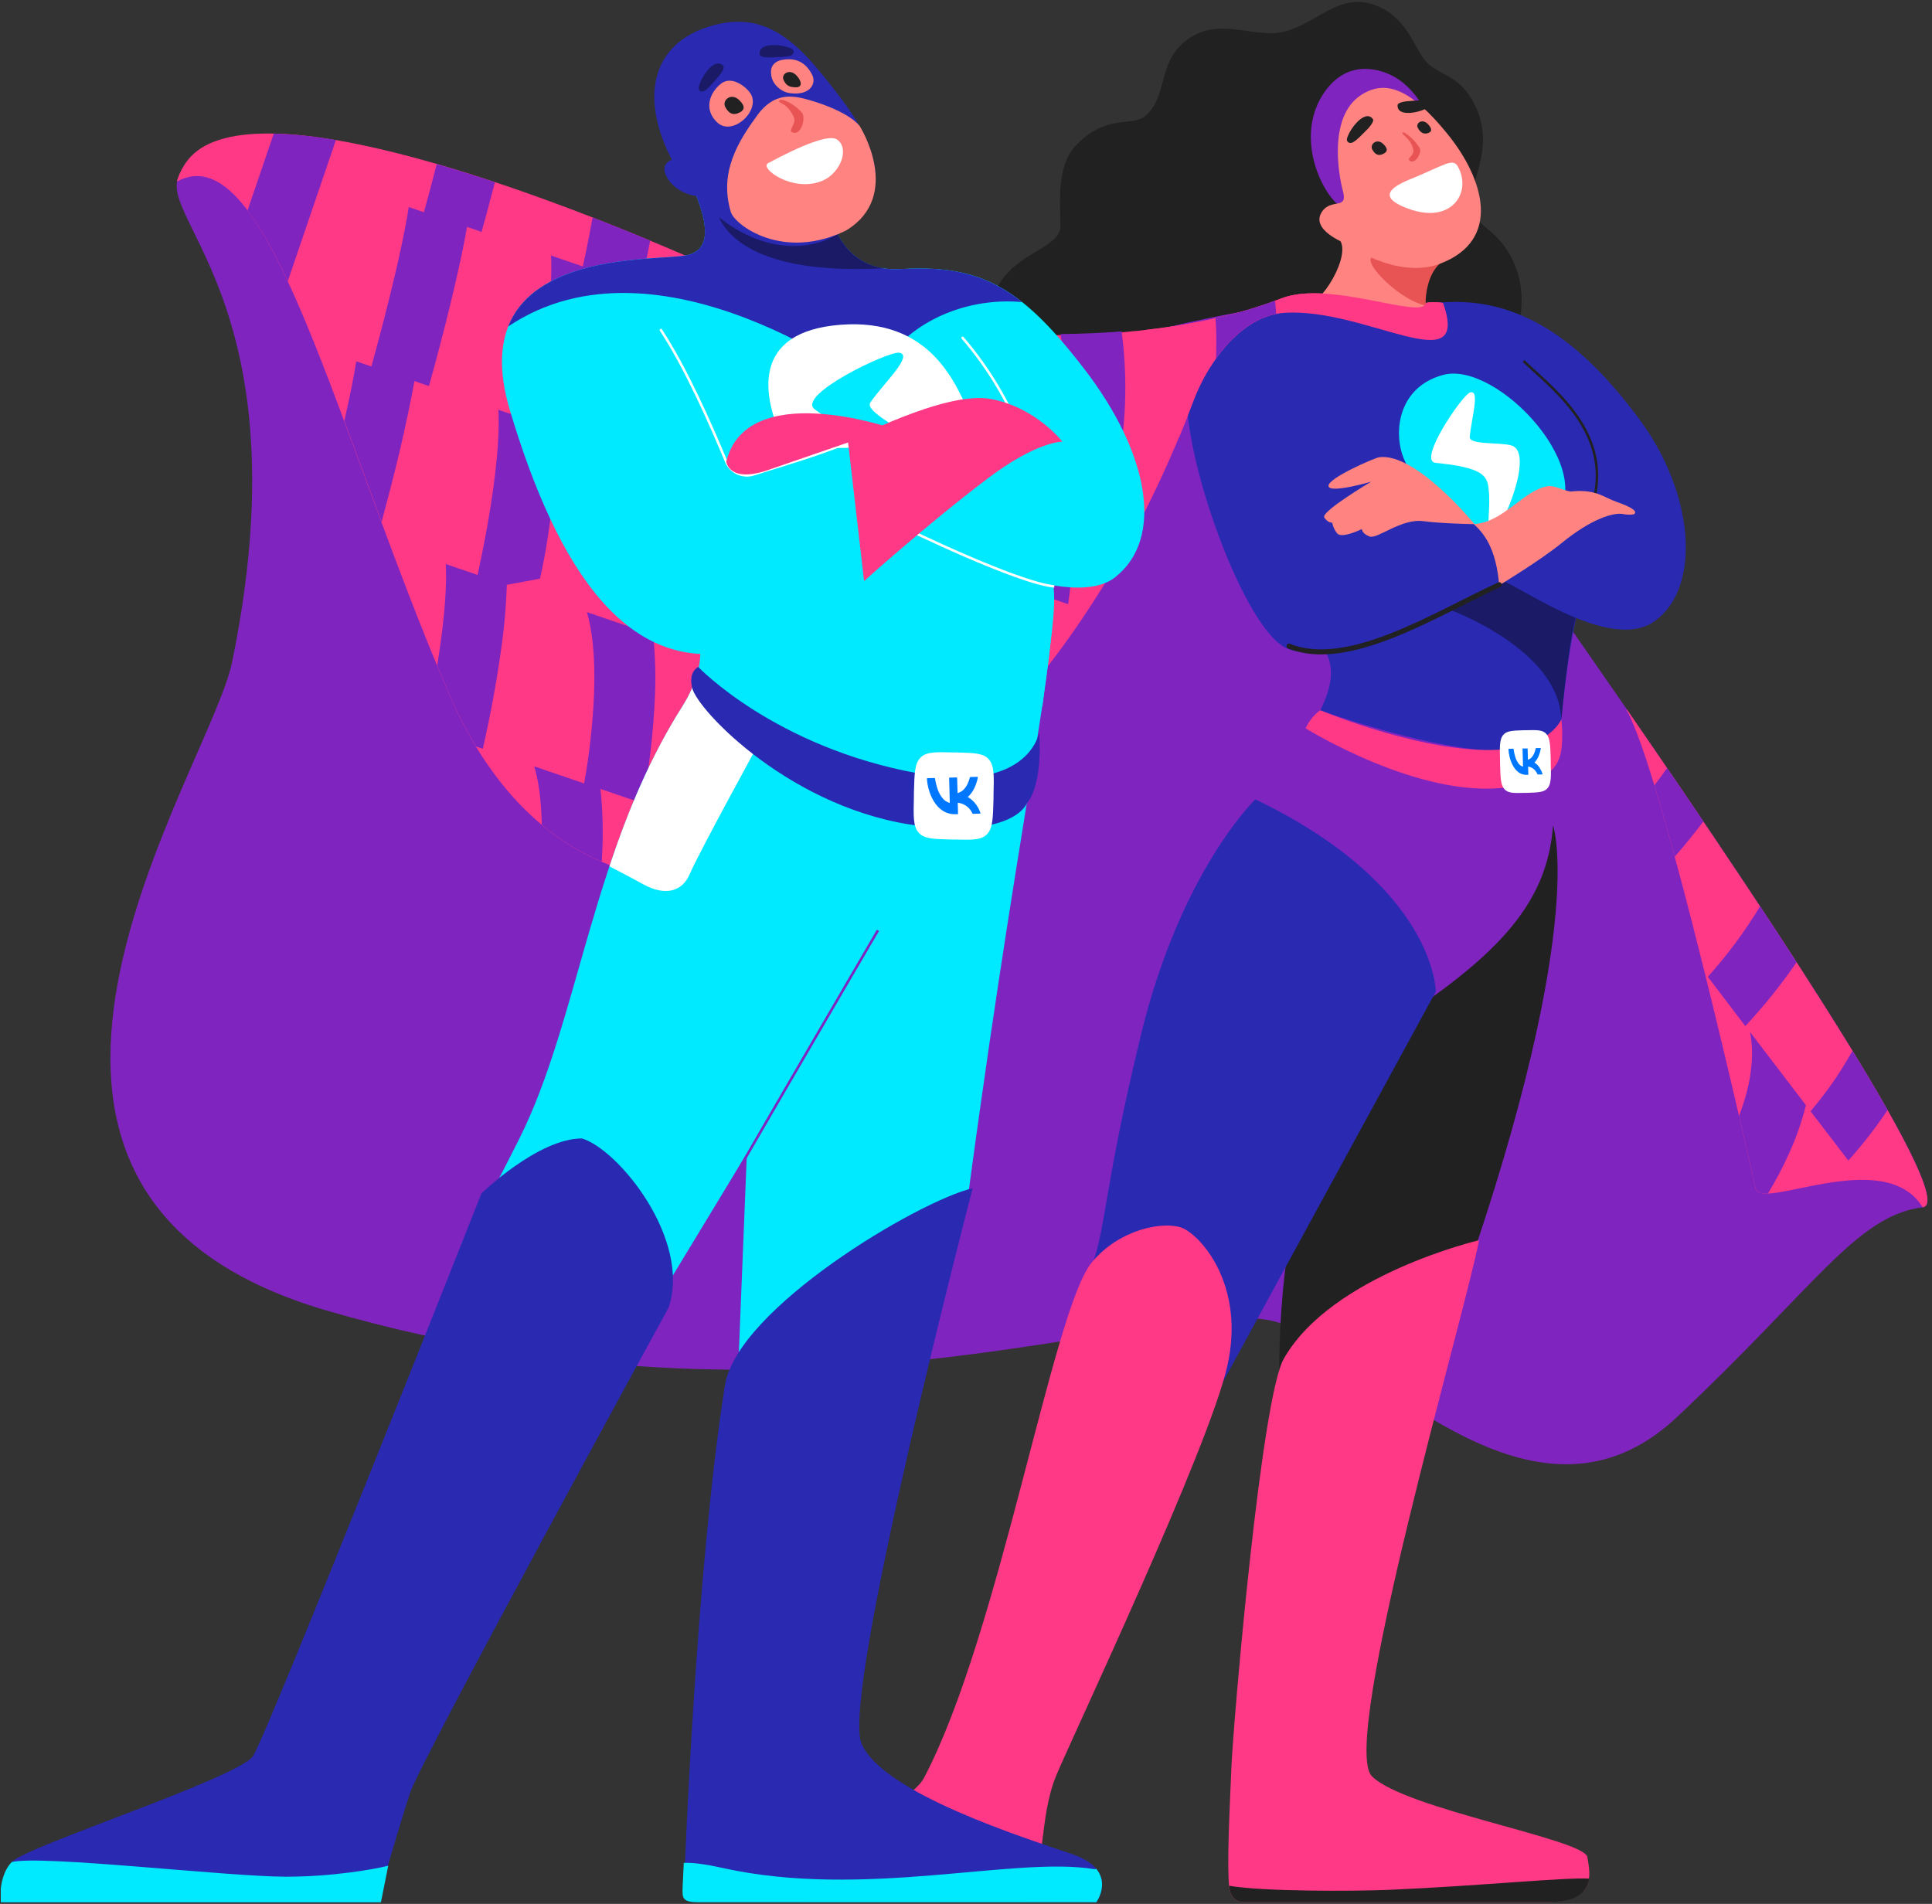 <svg width="554" height="546" viewBox="0 0 554 546" fill="none" xmlns="http://www.w3.org/2000/svg">
<rect x="0" y="0" width="554" height="546" fill="#333333" stroke="none"/>
<g clip-path="url(#clip0_44_7857)">
<path d="M401.902 140.122C433.262 112.809 441.858 89.042 433.088 73.279C428.096 64.307 421.999 64.979 421.999 57.849C421.999 50.719 428.595 41.956 422.982 30.26C418.72 21.375 412.724 21.715 409.061 17.814C405.399 13.913 403.564 4.305 393.313 1.133C383.85 -1.756 377.42 6.66 368.427 9.036C360.126 11.204 350.554 5.063 341.568 10.611C331.555 16.802 335.247 27.226 328.565 33.128C324.584 36.639 317.447 32.298 308.417 41.797C302.963 47.576 303.974 58.261 304.083 64.704C304.22 73.98 277.527 72.326 285.618 101.156C293.709 129.987 420.193 113.358 420.193 113.358L401.902 140.122Z" fill="#212121"/>
<path d="M385.077 88.143C344.703 79.431 211.089 144.584 181.803 97.874C152.517 51.163 85.724 36.513 59.487 45.305C28.554 55.686 90.824 71.593 66.559 189.863C60.101 221.353 -23.531 341.769 93.851 375.887C238.33 417.866 341.539 366.821 369.243 380.28C396.946 393.738 441.287 443.59 480.874 406.38C520.462 369.169 532.331 348.588 551.33 346.219C570.329 343.849 385.077 88.143 385.077 88.143Z" fill="#8024C0"/>
<path d="M408.838 86.931C407.819 91.814 381.206 80.154 367.372 85.587C326.867 101.48 256 99.927 205.707 77.344C155.414 54.762 73.552 24.754 54.662 44.967C52.802 46.989 51.448 49.422 50.71 52.068C76.976 37.779 96.329 123.354 128.671 198.808C171.48 298.665 290.025 252.988 342.197 115.01C346.639 103.25 356.348 90.507 368.282 89.726C391.609 88.18 421.812 109.838 413.793 86.952C413.736 86.591 408.903 86.577 408.838 86.931Z" fill="#FF3985"/>
<path d="M214.427 141.897C216.342 131.807 217.527 121.593 217.974 111.332C218.246 105.399 218.069 99.454 217.447 93.547L229.518 97.665C230.19 94.118 230.804 90.368 231.324 86.511C225.545 84.886 219.881 83.029 214.441 80.948C213.972 84.77 213.416 88.483 212.802 91.958L198.484 87.074C199.929 91.777 200.969 99.427 200.543 110.668C200.162 119.231 199.211 127.76 197.696 136.197L183.371 131.307C184.816 136.009 185.864 143.652 185.43 154.907C185.054 163.468 184.108 171.995 182.598 180.43L168.28 175.546C169.725 180.249 170.765 187.892 170.339 199.14C169.964 207.703 169.018 216.232 167.507 224.669L153.19 219.778C154.331 223.455 155.198 228.931 155.357 236.509C160.539 240.876 166.334 244.459 172.557 247.143C172.615 246.11 172.673 245.07 172.709 244.044C172.981 238.108 172.804 232.16 172.181 226.251L184.253 230.369C186.167 220.279 187.353 210.064 187.8 199.804C188.071 193.869 187.895 187.921 187.272 182.012L199.351 186.136C201.257 176.041 202.438 165.822 202.883 155.557C203.153 149.622 202.974 143.674 202.349 137.765L214.427 141.897Z" fill="#8024C0"/>
<path d="M289.44 167.492L306.286 173.271C308.09 161.157 308.042 148.839 306.142 136.74C305.343 131.921 304.117 127.183 302.479 122.581L277.463 114.021C288.906 125.593 291.752 147.46 289.44 167.492Z" fill="#8024C0"/>
<path d="M304.141 95.799C305.511 104.889 305.642 114.124 304.531 123.25L321.37 128.993C323.033 117.742 323.118 106.314 321.623 95.04C315.945 95.488 310.1 95.748 304.141 95.799Z" fill="#8024C0"/>
<path d="M291.037 180.948C290.259 176.132 289.05 171.395 287.425 166.796L262.401 158.257C273.851 169.815 276.697 191.697 274.378 211.714L280.287 213.73C284.434 209.709 288.513 205.389 292.525 200.77C292.619 194.131 292.121 187.498 291.037 180.948Z" fill="#8024C0"/>
<path d="M274.66 218.945C274.013 216.255 273.222 213.603 272.291 210.998L247.274 202.51C254.021 209.337 257.785 219.747 259.252 231.24C264.624 227.447 269.77 223.342 274.66 218.945Z" fill="#8024C0"/>
<path d="M214.52 240.706L193.101 233.396C196.504 238.756 198.158 246.233 198.916 252.575C204.742 252.609 210.555 252.015 216.254 250.805C215.872 247.408 215.293 244.036 214.52 240.706Z" fill="#8024C0"/>
<path d="M145.337 167.709L154.837 165.954C156.708 157.682 157.336 152.387 158.665 142.866C159.618 136.441 160.206 129.968 160.428 123.477L168.649 126.28C170.513 118.009 172.427 108.148 173.763 98.634C174.713 92.206 175.301 85.731 175.526 79.238L183.74 82.04C184.65 78.002 185.574 73.574 186.441 69.001C181.081 66.776 175.555 64.537 169.92 62.37C169.032 67.369 168.071 72.129 167.124 76.399L158.008 73.285C158.29 78.277 158.008 86.787 155.79 100.881C154.67 107.96 153.327 114.765 152.034 120.631L142.91 117.517C143.199 122.509 142.91 131.019 140.699 145.113C139.58 152.192 138.236 158.997 136.936 164.87L142.339 166.712L127.819 161.757C128.101 166.749 127.819 175.251 125.601 189.352C125.522 189.865 125.435 190.371 125.356 190.884C126.454 193.542 127.566 196.191 128.693 198.83C130.939 204.084 133.543 209.177 136.488 214.073L138.46 214.745C140.331 206.473 142.238 196.612 143.574 187.098C144.527 180.674 145.115 174.2 145.337 167.709Z" fill="#8024C0"/>
<path d="M259.931 92.645C259.758 97.647 259.324 102.636 258.63 107.592L238.403 100.686C242.817 107.642 244.255 118.175 244.702 125.146C245.212 134.057 244.825 142.997 243.547 151.831L223.32 144.925C227.741 151.874 229.178 162.407 229.633 169.385C230.143 178.297 229.755 187.237 228.477 196.071L208.25 189.157C212.664 196.114 214.102 206.646 214.55 213.618C215.063 222.529 214.675 231.469 213.394 240.303L230.175 246.031C232.013 234.952 232.611 223.702 231.959 212.491C231.65 207.095 230.884 201.735 229.669 196.468L245.215 201.792C247.059 190.713 247.66 179.463 247.007 168.251C246.691 162.858 245.923 157.5 244.71 152.236L260.313 157.552C262.151 146.476 262.75 135.228 262.098 124.019C261.789 118.624 261.028 113.264 259.822 107.996L275.419 113.32C276.425 107.173 277.067 100.971 277.34 94.747C271.525 94.234 265.71 93.534 259.931 92.645Z" fill="#8024C0"/>
<path d="M82.524 80.638L92.638 50.962L96.315 40.176C90.43 39.121 84.476 38.498 78.501 38.313L76.109 45.327L70.98 60.353C74.888 65.46 78.674 72.374 82.524 80.638Z" fill="#8024C0"/>
<path d="M118.832 109.281L123.007 110.726C124.994 103.567 127.342 94.79 129.466 85.911C131.43 77.755 132.926 70.777 133.923 65.07L138.098 66.515C139.29 62.231 140.598 57.37 141.92 52.255C136.307 50.391 130.723 48.643 125.24 47.054C123.968 52.002 122.704 56.705 121.555 60.866L117.221 59.378C116.361 64.846 114.656 73.421 111.333 86.728C109.686 93.33 107.989 99.68 106.493 105.105L102.159 103.617C101.545 107.525 100.49 113.008 98.735 120.688C102.173 129.934 105.72 139.679 109.426 149.677C111.044 143.681 112.793 136.956 114.433 130.173C116.34 121.966 117.828 114.988 118.832 109.281Z" fill="#8024C0"/>
<path d="M376.533 182.734C381.452 186.873 384.039 192.847 378.606 203.683C378.606 203.683 445.464 228.194 447.718 206.27C447.718 206.27 450.304 177.54 454.443 169.514C458.583 161.488 422.867 154.257 422.867 154.257L376.533 182.734Z" fill="#2929B2"/>
<path d="M451.929 176.99C443.26 173.501 431.586 166.277 431.586 166.277L415.932 174.946C415.932 174.946 446.995 186.215 447.718 206.284C447.718 206.284 449.762 183.976 451.929 176.99Z" fill="#1A1A66"/>
<path d="M383.215 58.292C377.891 53.192 371.656 38.065 379.827 26.369C386.726 16.53 396.247 20.041 399.758 21.999C407.632 26.369 411.128 36.859 411.128 36.859L387.043 60.922L383.215 58.292Z" fill="#8024C0"/>
<path d="M382.051 87.907C372.523 86.823 341.597 93.534 340.405 112.404C339.213 131.272 357.078 181.696 369.474 186.138C388.256 192.864 426.673 167.269 429.671 166.374C432.669 165.478 461.117 187.937 474.597 178.048C488.077 168.158 485.679 141.205 470.104 120.256C454.529 99.306 435.227 82.395 407.667 87.488C407.667 87.481 416.495 91.801 382.051 87.907Z" fill="#2929B2"/>
<path d="M405.276 135.836C399.107 129.667 398.32 111.614 413.88 107.497C429.441 103.379 459.593 135.829 444.943 149.453C435.075 158.447 414.675 146.701 414.675 146.701L405.276 135.836Z" fill="#00EAFF"/>
<path d="M421.465 112.583C419.255 113.392 406.346 132.225 411.662 132.738C425.063 134.038 426.414 136.415 426.833 139.962C427.692 147.084 425.388 153.391 428.538 152.329C430.791 151.571 440.053 129.899 433.479 127.768C430.365 126.749 421.198 127.703 421.451 125.268C421.949 119.8 424.528 111.492 421.465 112.583Z" fill="white"/>
<path d="M383.987 68.628C387.802 72.695 378.931 88.075 373.31 88.212C389.853 91.174 400.61 92.004 406.129 91.47C410.015 91.087 408.816 87.67 408.816 87.67C408.816 87.67 407.422 79.492 414.061 74.298C426.341 64.698 383.987 68.628 383.987 68.628Z" fill="#FF8481"/>
<path d="M408.7 87.61C408.881 81.918 410.304 77.496 413.598 74.947C419.182 70.576 414.039 69.478 406.122 68.748L394.621 73.466C388.603 73.097 400.451 85.775 408.7 87.61Z" fill="#E85353"/>
<path d="M390.287 27.254C397.763 22.363 405.139 26.271 414.949 38.27C425.785 51.555 430.582 68.95 412.912 75.632C400.4 80.357 385.779 69.781 385.779 69.781C385.779 69.781 375.304 65.83 379.22 60.513C381.864 56.901 386.523 60.202 385.1 54.856C383.677 49.511 381.018 33.315 390.287 27.254Z" fill="#FF8481"/>
<path d="M394.961 296.546C428.502 275.206 443.622 260.014 445.334 236.696C445.334 236.696 456.119 266.848 415.846 378.639C415.846 378.639 384.783 408.98 380.297 425.053C380.297 425.053 370.357 431.62 367.481 406.357C365.574 389.526 367.525 353.189 376.295 326.273C380.687 312.785 390.222 299.558 394.961 296.546Z" fill="#212121"/>
<path d="M411.72 284.351C411.72 284.351 411.72 254.104 359.961 229.232C359.961 229.232 338.592 249.734 327.164 296.79C315.736 343.847 317.455 352.949 312.138 365.418C312.138 365.418 322.317 371.703 327.691 374.39C333.066 377.077 342.479 411.362 342.479 411.362L411.72 284.351Z" fill="#2929B2"/>
<path d="M313.077 362.018C321.067 352.374 333.68 350.149 338.874 352.099C344.068 354.05 357.324 368.346 351.877 391.976C346.43 415.605 308.222 496.528 302.992 508.888C297.762 521.248 300.067 536.209 294.172 545.434H231.403C214.882 533.471 259.114 520.981 265.009 509.748C286.753 468.355 301.829 375.577 313.077 362.018Z" fill="#FF3985"/>
<path d="M424.123 355.661C420.193 376.466 383.965 499.967 393.407 509.402C402.849 518.836 454.319 527.418 455.179 532.569C456.039 537.719 457.823 545.435 443.166 545.435H356.413C354.152 545.435 352.729 543.52 352.483 541.274C351.797 535.018 352.519 520.324 353.112 506.721C353.704 492.996 361.723 400.305 368.181 389.563C381.906 365.544 424.123 355.661 424.123 355.661Z" fill="#FF3985"/>
<path d="M422.592 150.276C425.431 152.884 429.028 157.139 429.888 167.866C429.888 167.866 441.8 160.642 447.724 155.795C456.393 148.716 462.685 146.924 465.358 147.408C466.385 147.613 467.44 147.647 468.478 147.509C469.707 146.729 468.218 145.544 463.349 143.847C459.737 142.568 457.57 140.184 450.346 140.957C447.71 140.524 445.824 139.05 443.534 139.476C436.671 140.791 430.964 149.944 422.592 150.276Z" fill="#FF8481"/>
<path d="M378.605 203.697C378.605 203.697 376.243 204.99 374.379 208.855C374.379 208.855 407.227 229.306 432.171 225.759C445.254 223.895 447.298 218.933 447.796 214.345C448.061 211.663 448.035 208.96 447.717 206.283C447.717 206.283 444.77 213.58 431.535 214.873C410.355 216.96 378.605 203.697 378.605 203.697Z" fill="#FF3985"/>
<path d="M466.585 203.554H466.369C476.54 220.992 501.968 334.307 503.42 340.867C504.872 347.426 540.378 328.348 551.322 346.234C561.45 344.955 513.534 271.69 466.585 203.554Z" fill="#FF3985"/>
<path d="M417.932 47.588C422.209 54.812 416.538 64.478 403.889 59.869C395.747 56.914 397.597 54.155 404.315 51.424C413.843 47.567 416.516 45.226 417.932 47.588Z" fill="white"/>
<path d="M396.701 41.335C398.031 42.65 398.016 43.639 396.275 44.282C395.199 44.687 394.245 44.282 393.487 42.838C392.728 41.393 394.823 39.471 396.701 41.335Z" fill="#212121"/>
<path d="M409.509 35.641C410.672 36.912 410.802 37.851 409.191 38.249C408.201 38.494 407.168 37.96 406.533 36.616C405.897 35.272 407.862 33.871 409.509 35.641Z" fill="#212121"/>
<path d="M386.241 39.777C386.964 36.945 391.486 31.108 393.696 34.178C394.122 34.771 392.699 36.555 391.529 37.646C390.359 38.737 389.535 39.813 388.105 40.723C387.021 41.417 386.032 40.694 386.241 39.777Z" fill="#212121"/>
<path d="M409.705 30.686C407.422 32.319 400.444 33.756 400.761 30.108C400.819 29.386 402.979 29.003 404.532 28.952C406.085 28.902 407.342 28.62 408.953 28.851C410.167 29.017 410.456 30.144 409.705 30.686Z" fill="#212121"/>
<path d="M404.257 46.127C403.195 45.405 405.572 44.682 405.276 43.028C404.655 39.611 401.664 38.557 402.17 38.029C402.675 37.502 406.201 40.536 407.169 42.667C407.681 43.794 405.847 47.197 404.257 46.127Z" fill="#E85353"/>
<path d="M353.784 111.563C368.679 103.508 383.127 132.339 365.775 139.736C351.689 145.761 339.632 119.227 353.784 111.563Z" fill="#2929B2"/>
<path d="M430.134 218.227C430.033 214.167 429.975 212.144 430.965 210.858C431.954 209.573 433.594 209.522 436.874 209.414H437.481C440.76 209.327 442.4 209.284 443.455 210.519C444.51 211.754 444.56 213.777 444.669 217.837V218.559C444.777 222.619 444.835 224.642 443.845 225.928C442.855 227.213 441.216 227.257 437.936 227.372H437.329C434.049 227.459 432.41 227.502 431.355 226.274C430.3 225.046 430.25 223.009 430.141 218.957L430.134 218.227Z" fill="white"/>
<path d="M433.919 214.704C433.944 214.707 433.967 214.719 433.984 214.737C434.001 214.756 434.011 214.78 434.013 214.805C434.109 215.539 434.266 216.264 434.482 216.972C434.69 217.764 435.065 218.503 435.58 219.139C435.884 219.484 436.28 219.734 436.722 219.862L436.592 214.761C436.588 214.747 436.588 214.732 436.592 214.718C436.595 214.703 436.601 214.69 436.61 214.678C436.619 214.667 436.63 214.657 436.643 214.65C436.656 214.643 436.671 214.639 436.685 214.639H437.95C438.007 214.639 438.051 214.689 438.051 214.754L438.13 217.875C438.465 217.772 438.773 217.597 439.033 217.362C439.445 216.954 439.763 216.461 439.965 215.917C440.14 215.499 440.278 215.066 440.377 214.624C440.379 214.601 440.389 214.58 440.405 214.563C440.42 214.546 440.441 214.535 440.464 214.53H441.728C441.744 214.532 441.761 214.537 441.775 214.545C441.79 214.554 441.802 214.565 441.812 214.579C441.821 214.593 441.828 214.609 441.831 214.625C441.834 214.642 441.833 214.659 441.829 214.675C441.707 215.383 441.508 216.075 441.237 216.741C440.956 217.459 440.539 218.117 440.008 218.677C440.635 219.092 441.163 219.639 441.554 220.281C441.878 220.799 442.133 221.358 442.313 221.942C442.313 222.022 442.313 222.108 442.226 222.108H440.962C440.942 222.11 440.922 222.105 440.906 222.093C440.89 222.081 440.879 222.063 440.875 222.043C440.763 221.792 440.63 221.55 440.478 221.321C440.222 220.926 439.886 220.589 439.492 220.332C439.097 220.076 438.653 219.906 438.188 219.833L438.246 222.087C438.247 222.115 438.238 222.142 438.221 222.165C438.203 222.187 438.179 222.203 438.152 222.209H437.791C434.02 222.31 432.647 217.304 432.546 214.877C432.543 214.863 432.543 214.848 432.546 214.833C432.549 214.819 432.556 214.806 432.564 214.794C432.573 214.782 432.585 214.773 432.598 214.766C432.611 214.759 432.625 214.755 432.64 214.754L433.919 214.704Z" fill="#0077FF"/>
<path d="M395.393 131.143C394.194 131.331 380.786 137.074 380.945 139.371C381.104 141.668 393.183 138.136 393.183 138.136C393.183 138.136 378.619 146.761 379.739 148.423C380.859 150.084 382.007 149.867 382.007 149.867C382.202 150.989 382.682 152.041 383.401 152.923C384.68 154.628 390.517 151.71 390.517 151.71C390.517 151.71 390.43 152.967 392.684 153.841C394.938 154.715 401.837 148.618 408.093 149.456C413.605 150.178 422.815 150.315 422.815 150.315C422.815 150.315 405.875 129.554 395.393 131.143Z" fill="#FF8481"/>
<path d="M369.626 185.294C386.653 192.171 411.792 175.982 429.917 167.682" stroke="#212121" stroke-width="1.445" stroke-miterlimit="10" stroke-linecap="round"/>
<path d="M436.867 103.544C444.929 111.179 460.807 122.904 457.477 141.39" stroke="#212121" stroke-width="0.722" stroke-miterlimit="10"/>
<path d="M480.239 245.677C483.056 242.433 485.83 239.045 488.452 235.563C485.021 230.507 481.546 225.363 478.05 220.241C477.645 220.819 477.226 221.405 476.793 222.004C476.013 223.083 475.216 224.15 474.402 225.204C476.266 231.352 478.238 238.294 480.239 245.677Z" fill="#8024C0"/>
<path d="M504.714 259.901C500.356 267.096 495.335 273.867 489.717 280.128L500.466 294.258C505.815 288.532 510.726 282.413 515.16 275.952C511.798 270.732 508.316 265.381 504.714 259.901Z" fill="#8024C0"/>
<path d="M531.204 301.345C527.777 307.509 523.746 313.317 519.169 318.682L530.005 332.813C534.101 328.262 537.862 323.422 541.26 318.328C538.341 313.185 534.961 307.493 531.204 301.345Z" fill="#8024C0"/>
<path d="M498.667 320.012C501.297 331.332 503.074 339.264 503.421 340.853C503.674 341.987 504.952 342.349 506.946 342.298C509.212 338.576 511.244 334.715 513.029 330.74C515.046 326.296 516.661 321.681 517.854 316.949L501.824 295.949C503.269 303.419 501.868 311.719 498.667 320.012Z" fill="#8024C0"/>
<path d="M231.402 545.434H293.868C295.392 545.434 295.833 543.737 295.76 542.48C266.229 542.039 250.741 538.311 241.4 537.669C232.06 537.026 228.18 535.877 227.761 539.482C227.617 541.476 228.672 543.484 231.402 545.434Z" fill="#212121"/>
<path d="M398.37 541.959C388.589 542.378 362.294 542.501 352.44 540.789L352.483 541.273C352.729 543.52 354.152 545.434 356.413 545.434H443.166C447.746 545.434 454.551 545.297 455.728 538.745C448.678 538.333 424.398 540.833 398.37 541.959Z" fill="#212121"/>
<path d="M300.637 164.463C305.498 180.999 294.41 217.711 277.657 342.447C239.32 424.865 210.388 424.525 210.388 424.525L214.166 330.751L175.958 393.787C175.958 393.787 149.829 368.662 132.297 356.519C132.297 356.519 133.669 356.916 148.912 326.554C166.083 292.334 169.637 243.695 195.651 202.62C207.563 183.794 197.739 168.559 178.732 157.42C160.174 146.533 200.52 128.827 231.272 132.547C269.104 137.127 300.637 164.463 300.637 164.463Z" fill="#00EAFF"/>
<path d="M195.643 202.622C196.729 200.926 197.679 199.145 198.482 197.298L217.806 212.786C217.806 212.786 200.05 245.193 197.868 250.488C195.687 255.783 190.702 257.033 184.468 253.602C179.888 251.088 176.326 249.267 174.759 248.444C179.96 232.854 186.368 217.265 195.643 202.622Z" fill="white"/>
<path d="M206.248 187.45C229.603 182.566 245.207 168.978 248.147 165.944L257.307 151.944C265.744 153.317 270.31 156.343 278.552 160.533C286.136 163.57 293.983 165.904 301.994 167.504C303.049 174.338 301.041 185.08 298.873 202.801C283.039 147.61 225.362 195.093 206.248 187.45Z" fill="#00EAFF"/>
<path d="M191.743 374.951C198.245 355.396 177.353 329.624 166.872 326.479C154.295 326.478 138.055 342.233 138.055 342.233C138.055 342.233 76.737 497.317 72.544 503.606C68.352 509.894 6.515 529.808 3.371 534C0.227 538.193 1.275 545.529 1.275 545.529H108.179C108.179 545.529 114.468 523.52 117.612 514.087C120.756 504.654 191.743 374.951 191.743 374.951Z" fill="#2929B2"/>
<path d="M278.906 340.747C263.295 344.438 211.355 375.263 207.866 397.31C199.472 450.356 196.217 539.24 196.217 539.24L314.39 545.531C314.39 545.531 320.971 536.422 307.643 531.806C294.315 527.19 252.864 514.266 247.012 499.905C241.161 485.544 278.906 340.747 278.906 340.747Z" fill="#2929B2"/>
<path d="M196.07 534.235C198.374 534.105 201.957 534.524 207.166 535.68C247.793 544.71 290.855 532.212 313.777 536.034L314.362 535.947C318.068 540.441 314.362 545.526 314.362 545.526H200.476C195.737 545.526 195.591 544.48 195.737 541.192C195.817 539.4 195.932 537.045 196.07 534.235Z" fill="#00EAFF"/>
<path d="M196.395 48.589C200.346 57.359 207.122 71.576 196.395 73.295C185.667 75.014 132.492 71.539 146.174 117.505C159.856 163.471 180.127 194.296 212.757 186.35C235.303 180.838 262.949 152.939 262.949 152.939C262.949 152.939 305.621 176.684 319.787 165.523C333.953 154.362 329.46 129.952 311.003 105.918C292.546 81.884 280.951 75.874 258.203 77.16C235.455 78.445 236.372 49.853 236.372 49.853L196.395 48.589Z" fill="#00EAFF"/>
<path d="M145.726 93.623C153.976 72.825 188.022 74.631 196.373 73.295C207.1 71.576 200.324 57.359 196.373 48.589L236.35 49.853C236.35 49.853 235.433 78.445 258.181 77.16C272.831 76.329 282.858 78.539 293.066 86.63C276.111 85.07 257.112 93.132 249.722 110.78C249.751 110.765 189.069 64.532 145.726 93.623Z" fill="#2929B2"/>
<path d="M277.837 118.22C274.009 110.13 266.835 91.116 240.995 93.139C215.155 95.162 218.521 113.771 224.734 126.716C234.479 131.498 279.246 125.098 279.246 125.098L277.837 118.22Z" fill="white"/>
<path d="M257.864 101.157C254.851 100.622 228.036 113.373 233.678 117.425C247.909 127.626 247.873 131.187 246.045 135.442C242.361 144.009 235.635 149.586 239.883 150.453C242.917 151.074 267.479 132.747 261.497 126.036C258.658 122.85 247.772 117.96 249.599 115.366C253.695 109.566 261.988 101.879 257.864 101.157Z" fill="#00EAFF"/>
<path d="M205.642 56.775C206.907 58.22 211.14 60.387 218.747 62.482L237.457 59.593C239.096 66.708 243.192 75.37 253.393 76.93C201.9 79.704 204.385 55.309 205.642 56.775Z" fill="#1A1A66"/>
<path d="M239.233 25.707C229.575 13.209 220.617 3.312 205.389 7.033C187.112 11.54 183.465 27.047 192.026 44.544C200.586 62.04 219.071 75.082 236.38 69.065C263.607 57.008 245.843 34.267 239.233 25.707Z" fill="#2929B2"/>
<path d="M232.9 21.486C234.129 23.946 232.357 27.448 226.611 26.728C223.784 26.374 221.854 24.139 221.371 22.534C220.728 20.395 220.879 17.75 224.474 17.14C228.708 16.426 231.329 18.342 232.9 21.486Z" fill="#FF8481"/>
<path d="M215.076 26.599C213.949 24.988 209.843 21.483 206.653 24.063C203.463 26.643 201.73 31.395 205.651 35.111C210.074 39.304 218.504 31.499 215.076 26.599Z" fill="#FF8481"/>
<path d="M246.527 36.158C242.6 31.253 229.814 27.771 227.661 27.771C223.789 27.345 220.241 28.823 217.18 33.014C211.805 40.375 206.09 49.32 209.572 60.821C210.699 64.541 224.517 74.937 242.6 66.108C259.104 56.072 246.527 36.158 246.527 36.158Z" fill="#FF8481"/>
<path d="M163.641 98.568C143.328 103.762 154.431 142.135 176.442 134.276C194.307 127.89 182.951 93.626 163.641 98.568Z" fill="#00EAFF"/>
<path d="M212.037 28.767C213.728 30.444 213.706 31.7 211.495 32.517C210.13 33.03 208.909 32.517 207.948 30.646C206.988 28.775 209.646 26.398 212.037 28.767Z" fill="#212121"/>
<path d="M228.483 21.728C229.928 23.332 230.181 25.124 228.086 25.037C226.432 24.965 225.507 24.669 224.698 22.964C223.889 21.259 226.396 19.445 228.483 21.728Z" fill="#212121"/>
<path d="M240.02 40.008C243.745 42.598 240.948 49.527 236.05 51.732C227.621 55.528 217.593 48.218 220.249 46.791C229.99 41.567 237.787 38.458 240.02 40.008Z" fill="white"/>
<path d="M227.061 14.019C224.503 12.611 217.106 11.982 217.886 15.71C218.038 16.432 220.314 16.584 221.925 16.432C223.535 16.28 224.872 16.432 226.512 15.999C227.747 15.688 227.906 14.489 227.061 14.019Z" fill="#1A1A66"/>
<path d="M200.369 25.084C200.867 22.195 204.999 16.047 207.426 18.98C207.889 19.544 206.588 21.422 205.476 22.592C204.363 23.762 203.627 24.882 202.269 25.893C201.235 26.659 200.202 26.038 200.369 25.084Z" fill="#1A1A66"/>
<path d="M227.331 38.018C225.662 37.447 228.566 35.584 227.598 33.517C225.561 29.183 222.963 29.704 223.468 28.823C223.974 27.942 227.952 29.862 229.989 32.369C231.095 33.698 229.838 38.863 227.331 38.018Z" fill="#E85353"/>
<path d="M243.127 126.947C234.162 130.595 224.027 133.506 216.109 136.02C214.586 136.505 212.936 136.403 211.484 135.735C210.031 135.067 208.88 133.88 208.257 132.408C204.053 122.338 196.923 105.954 189.518 94.656" stroke="white" stroke-width="0.722" stroke-miterlimit="10" stroke-linecap="round"/>
<path d="M302.327 168.186C291.361 167.03 259.33 151.354 259.33 151.354" stroke="white" stroke-width="0.722" stroke-miterlimit="10"/>
<path d="M255.334 122.702C255.334 122.702 214.158 108.536 208.256 132.375C208.256 132.375 208.978 138.681 220.269 134.787L255.334 122.702Z" fill="#FF3985"/>
<path d="M251.752 266.803C251.752 266.803 202.572 350.847 195.817 363.511" stroke="#8024C0" stroke-width="0.722" stroke-miterlimit="10"/>
<path d="M276.024 96.887C283.42 105.492 289.284 115.302 293.362 125.891" stroke="white" stroke-width="0.722" stroke-miterlimit="10" stroke-linecap="round"/>
<path d="M200.223 191.272C200.223 191.272 222.141 214.309 263.303 221.793C295.088 227.572 297.978 210.061 297.978 210.061C297.978 210.061 299.307 224.451 294.438 230.404C294.438 230.404 290.956 239.968 264.242 236.905C227.587 232.679 199.905 203.74 198.446 197.174C197.377 192.478 200.223 191.272 200.223 191.272Z" fill="#2929B2"/>
<path d="M284.889 228.033C285.041 222.391 285.113 219.574 283.56 217.775C282.007 215.977 279.428 215.919 274.277 215.781H273.323C268.173 215.651 265.601 215.579 263.932 217.291C262.263 219.003 262.213 221.821 262.061 227.463V228.503C261.917 234.145 261.837 236.962 263.398 238.761C264.958 240.56 267.522 240.617 272.68 240.755H273.627C278.777 240.885 281.356 240.957 283.018 239.245C284.679 237.533 284.737 234.715 284.889 229.074V228.033Z" fill="white"/>
<path d="M267.967 223.122C268.004 223.122 268.041 223.136 268.069 223.162C268.097 223.187 268.115 223.222 268.118 223.26C268.268 224.274 268.509 225.273 268.841 226.243C269.185 227.351 269.772 228.368 270.56 229.219C271.049 229.726 271.669 230.086 272.352 230.26L272.164 223.166C272.163 223.145 272.166 223.124 272.173 223.104C272.18 223.085 272.191 223.067 272.205 223.051C272.219 223.036 272.236 223.023 272.255 223.014C272.274 223.006 272.295 223.001 272.315 223L274.302 222.949C274.323 222.948 274.344 222.951 274.364 222.959C274.384 222.967 274.402 222.978 274.417 222.993C274.432 223.008 274.443 223.026 274.451 223.046C274.459 223.066 274.462 223.087 274.461 223.108L274.577 227.442C275.101 227.3 275.592 227.054 276.021 226.72C276.641 226.179 277.135 225.508 277.466 224.755C277.74 224.175 277.958 223.57 278.116 222.949C278.121 222.916 278.138 222.885 278.163 222.863C278.188 222.84 278.22 222.828 278.253 222.826L280.247 222.776C280.271 222.777 280.295 222.784 280.316 222.795C280.337 222.807 280.355 222.823 280.37 222.842C280.384 222.861 280.394 222.883 280.399 222.907C280.404 222.93 280.404 222.954 280.399 222.978C280.197 223.974 279.882 224.943 279.46 225.868C278.999 226.889 278.338 227.807 277.517 228.569C278.48 229.123 279.308 229.883 279.944 230.794C280.446 231.505 280.845 232.283 281.129 233.106C281.138 233.13 281.141 233.155 281.139 233.18C281.136 233.206 281.128 233.23 281.115 233.252C281.102 233.273 281.084 233.291 281.062 233.305C281.041 233.319 281.017 233.327 280.991 233.33L278.998 233.38C278.968 233.382 278.939 233.375 278.915 233.36C278.89 233.344 278.871 233.321 278.86 233.294C278.692 232.927 278.486 232.578 278.246 232.253C277.814 231.686 277.271 231.211 276.65 230.859C276.029 230.506 275.344 230.283 274.634 230.202L274.714 233.33C274.716 233.35 274.714 233.371 274.707 233.391C274.701 233.41 274.691 233.428 274.677 233.444C274.664 233.46 274.647 233.472 274.629 233.481C274.61 233.49 274.59 233.495 274.569 233.496H274.006C268.089 233.655 265.951 226.698 265.799 223.325C265.797 223.282 265.812 223.24 265.84 223.207C265.869 223.175 265.908 223.155 265.951 223.151L267.967 223.122Z" fill="#0077FF"/>
<path d="M243.163 126.663C243.163 126.663 270.838 112.056 283.906 114.382C296.974 116.708 304.653 126.663 304.653 126.663C304.653 126.663 297.429 126.432 283.083 137.311C265.695 150.495 247.772 166.633 247.772 166.633L243.163 126.663Z" fill="#FF3985"/>
<path d="M197.327 45.033C197.327 45.033 188.066 44.759 191.15 50.654C194.235 56.548 202.073 56.519 202.073 56.519L197.327 45.033Z" fill="#2929B2"/>
<path d="M81.977 538.191C65.207 538.191 11.755 531.902 3.37 533.998C0.016 537.352 -0.123 543.781 0.226 545.528H109.227L111.323 535.047C107.131 536.095 95.392 538.191 81.977 538.191Z" fill="#00EAFF"/>
<path d="M408.838 86.93C407.82 91.814 381.207 80.154 367.373 85.587C356.371 89.921 343.129 92.934 328.674 94.602C328.19 96.846 327.947 99.134 327.952 101.429C327.952 110.401 331.715 118.701 338.065 125.47C339.51 122.041 340.897 118.55 342.226 114.996C346.669 103.235 356.378 90.492 368.312 89.712C391.638 88.166 421.841 109.823 413.823 86.938C413.736 86.591 408.903 86.577 408.838 86.93Z" fill="#FF3985"/>
<path d="M348.677 102.824C353.199 96.489 359.151 91.367 365.935 90.009C365.848 88.745 365.747 87.488 365.617 86.238C360.053 88.286 354.357 89.959 348.568 91.244C348.821 95.099 348.858 98.965 348.677 102.824Z" fill="#8024C0"/>
</g>
<defs>
<clipPath id="clip0_44_7857">
<rect width="553.389" height="545.004" fill="white" transform="translate(0.225 0.524)"/>
</clipPath>
</defs>
</svg>

